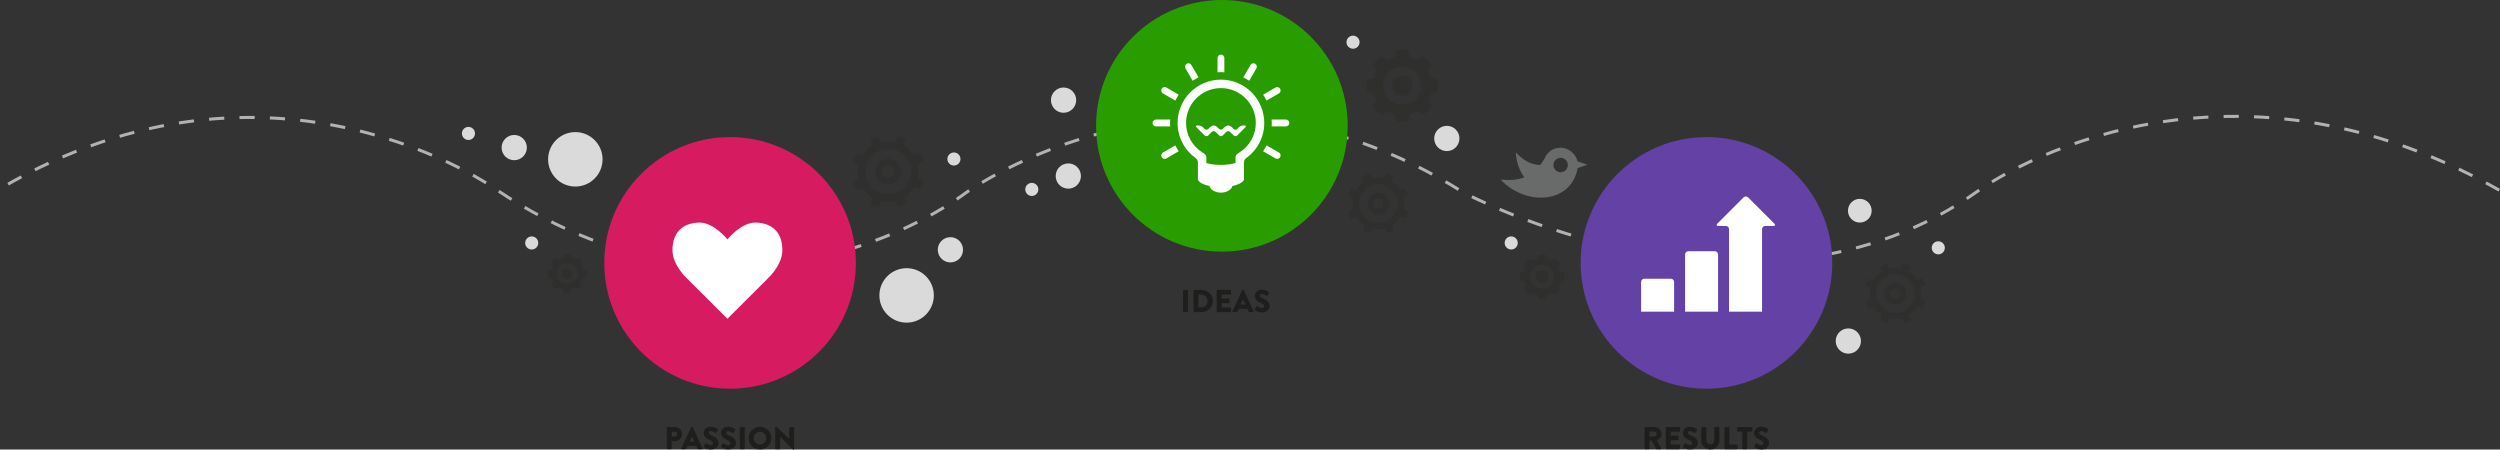 <svg xmlns="http://www.w3.org/2000/svg" width="2054.647" height="369.426" viewBox="0 0 2054.647 369.426"><rect x="0" y="0" width="2054.647" height="369.426" fill="#333333" stroke="none"/><circle fill="#DADADA" cx="745.105" cy="242.789" r="22.377"/><circle fill="#DADADA" cx="472.843" cy="130.94" r="22.377"/><circle fill="#DADADA" cx="422.621" cy="121.294" r="10.377"/><circle fill="#DADADA" cx="781.104" cy="205.291" r="10.378"/><circle fill="#DADADA" cx="1189.083" cy="113.794" r="10.378"/><circle fill="#DADADA" cx="874.099" cy="82.296" r="10.378"/><circle fill="#DADADA" cx="878" cy="144.675" r="10.378"/><circle fill="#DADADA" cx="1519.066" cy="280.287" r="10.378"/><circle fill="#DADADA" cx="1593" cy="203.676" r="5.378"/><circle fill="#DADADA" cx="1112" cy="34.675" r="5.378"/><circle fill="#DADADA" cx="848" cy="155.676" r="5.378"/><circle fill="#DADADA" cx="385" cy="109.675" r="5.378"/><circle fill="#DADADA" cx="1528.5" cy="173.176" r="9.748"/><circle fill="#DADADA" cx="1242" cy="199.676" r="5.378"/><circle fill="#DADADA" cx="784" cy="130.675" r="5.378"/><circle fill="#DADADA" cx="437" cy="199.676" r="5.378"/><path opacity=".2" fill-rule="evenodd" clip-rule="evenodd" fill="#1E1E1C" d="M470.62 224.79c-.002 5.92-9 5.917-8.998-.007.003-5.924 9.002-5.918 8.997.006zm3.996.003c-.007 11.184-17 11.174-16.993-.014.008-11.184 17-11.175 16.993.013zm4.247 3.355c-.307 1.164-.77 2.268-1.365 3.285l1.637 2.72-3.66 3.653-2.72-1.635c-1.018.597-2.122 1.056-3.29 1.362l-.768 3.082-5.17-.004-.77-3.082c-1.167-.31-2.267-.77-3.284-1.365l-2.72 1.635-3.655-3.66 1.637-2.72c-.595-1.02-1.057-2.122-1.362-3.29l-3.078-.766v-5.174l3.082-.766c.31-1.164.77-2.268 1.366-3.285l-1.635-2.725 3.66-3.648 2.72 1.633c1.016-.594 2.12-1.057 3.288-1.36l.768-3.08 5.174.003.764 3.082c1.166.305 2.27.77 3.286 1.365l2.722-1.633 3.655 3.658-1.636 2.72c.592 1.015 1.054 2.12 1.358 3.29l3.08.766-.005 5.172-3.08.768zM1160.783 70.42c-.002 10.97-16.676 10.965-16.67-.01.007-10.977 16.68-10.966 16.67.01zm7.406.007c-.014 20.722-31.498 20.704-31.487-.024.017-20.722 31.497-20.705 31.486.024zm7.87 6.217c-.57 2.158-1.427 4.203-2.53 6.09l3.032 5.035-6.782 6.77-5.04-3.03c-1.885 1.104-3.93 1.956-6.097 2.523l-1.42 5.71-9.582-.006-1.42-5.71c-2.165-.573-4.202-1.43-6.088-2.53l-5.04 3.027-6.772-6.78 3.032-5.042c-1.102-1.886-1.958-3.932-2.524-6.093l-5.703-1.42.002-9.587 5.71-1.42c.57-2.155 1.425-4.2 2.53-6.087l-3.03-5.047 6.78-6.763 5.042 3.025c1.88-1.1 3.928-1.955 6.092-2.517l1.422-5.71 9.586.006 1.415 5.71c2.16.566 4.205 1.43 6.09 2.53l5.042-3.026 6.772 6.78-3.03 5.04c1.098 1.88 1.953 3.926 2.518 6.094l5.707 1.42-.01 9.58-5.706 1.426zM1272.657 227.42c0 6.855-10.42 6.852-10.417-.008.004-6.857 10.423-6.85 10.417.008zm4.628.004c-.008 12.95-19.682 12.938-19.676-.016.01-12.95 19.682-12.937 19.675.016zm4.918 3.885c-.355 1.35-.892 2.626-1.58 3.804l1.894 3.146-4.237 4.232-3.15-1.895c-1.178.69-2.456 1.223-3.81 1.578l-.888 3.566h-5.987l-.89-3.57c-1.35-.358-2.624-.894-3.803-1.58l-3.15 1.892-4.23-4.236 1.896-3.152c-.688-1.178-1.224-2.455-1.578-3.807l-3.563-.887v-5.99l3.568-.887c.357-1.348.892-2.625 1.582-3.805l-1.893-3.154 4.236-4.225 3.15 1.89c1.176-.686 2.455-1.223 3.808-1.572l.888-3.568 5.99.004.885 3.568c1.352.354 2.63.893 3.806 1.58l3.15-1.89 4.233 4.235-1.895 3.15c.687 1.174 1.22 2.453 1.573 3.807l3.566.887-.006 5.99-3.565.89zM712.644 148.327c4.05 9.53 15.064 13.985 24.607 9.935 9.54-4.055 13.987-15.067 9.94-24.608-4.057-9.54-15.07-13.988-24.61-9.936-9.538 4.05-13.99 15.066-9.936 24.61zm7.568-3.218c2.276 5.353 8.465 7.852 13.82 5.575 5.36-2.276 7.856-8.457 5.582-13.812-2.273-5.363-8.463-7.863-13.818-5.586-5.358 2.278-7.86 8.463-5.584 13.822zm1.19-33.18l2.59 4.833c3.827-.938 7.733-.934 11.418-.097l2.504-4.88 6.528 2.634-1.59 5.25c3.234 1.962 6.046 4.674 8.147 8.005l5.223-1.68 2.748 6.48-4.835 2.592c.94 3.826.936 7.725.102 11.416l4.88 2.504-2.637 6.528-5.25-1.586c-1.958 3.235-4.67 6.044-8.005 8.142l1.682 5.225-6.482 2.752-2.584-4.84c-3.833.946-7.733.94-11.42.103l-2.505 4.88-6.53-2.638 1.59-5.252c-3.233-1.96-6.042-4.666-8.142-8.002l-5.224 1.685-2.752-6.487 4.835-2.59c-.94-3.827-.938-7.73-.1-11.412l-4.884-2.508 2.638-6.527 5.248 1.592c1.96-3.237 4.668-6.052 8.008-8.148l-1.682-5.22 6.48-2.753zm3.885 31.02c1.084 2.563 4.037 3.75 6.593 2.67 2.557-1.088 3.746-4.042 2.664-6.598-1.09-2.556-4.04-3.748-6.6-2.664-2.552 1.09-3.74 4.042-2.657 6.593zM1118.162 173.418c3.425 8.062 12.744 11.83 20.814 8.402 8.07-3.428 11.832-12.744 8.408-20.814-3.432-8.072-12.747-11.833-20.816-8.405-8.068 3.425-11.834 12.746-8.406 20.818zm6.402-2.72c1.926 4.528 7.16 6.642 11.69 4.716 4.533-1.926 6.646-7.154 4.722-11.684-1.924-4.537-7.158-6.652-11.69-4.727-4.53 1.93-6.646 7.16-4.722 11.694zm1.006-28.068l2.19 4.088c3.24-.795 6.543-.79 9.66-.082l2.118-4.13 5.52 2.23-1.343 4.44c2.734 1.66 5.113 3.954 6.89 6.772l4.42-1.42 2.325 5.482-4.092 2.19c.796 3.237.792 6.536.086 9.66l4.13 2.116-2.23 5.52-4.44-1.34c-1.658 2.737-3.95 5.114-6.773 6.888l1.423 4.418-5.482 2.328-2.185-4.092c-3.244.8-6.543.795-9.662.088l-2.117 4.127-5.525-2.232 1.347-4.44c-2.735-1.658-5.11-3.947-6.888-6.77l-4.42 1.424-2.327-5.486 4.09-2.19c-.794-3.237-.792-6.54-.085-9.653l-4.13-2.123 2.232-5.52 4.438 1.344c1.658-2.738 3.95-5.12 6.774-6.893l-1.423-4.415 5.48-2.328zm3.287 26.24c.917 2.167 3.415 3.173 5.577 2.26 2.163-.923 3.17-3.42 2.253-5.583-.922-2.162-3.417-3.17-5.582-2.254-2.16.922-3.165 3.42-2.248 5.578zM1543.185 247.363c3.425 8.062 12.744 11.83 20.815 8.402 8.068-3.428 11.832-12.744 8.408-20.816-3.432-8.07-12.748-11.833-20.816-8.403-8.07 3.424-11.834 12.744-8.407 20.816zm6.403-2.722c1.925 4.53 7.16 6.644 11.69 4.718 4.532-1.926 6.646-7.152 4.722-11.682-1.924-4.54-7.158-6.652-11.69-4.727s-6.648 7.157-4.722 11.69zm1.006-28.064l2.19 4.086c3.238-.793 6.542-.79 9.66-.082l2.117-4.127 5.523 2.23-1.345 4.44c2.735 1.658 5.114 3.953 6.892 6.77l4.418-1.42 2.326 5.48-4.092 2.193c.795 3.236.79 6.533.086 9.656l4.13 2.12-2.23 5.52-4.442-1.342c-1.656 2.738-3.95 5.113-6.77 6.887l1.42 4.42-5.48 2.328-2.187-4.092c-3.245.8-6.544.795-9.663.086l-2.118 4.128-5.526-2.232 1.346-4.44c-2.735-1.66-5.11-3.95-6.888-6.77l-4.418 1.423-2.328-5.487 4.09-2.19c-.794-3.24-.792-6.54-.084-9.653l-4.13-2.123 2.23-5.52 4.44 1.345c1.658-2.738 3.95-5.12 6.773-6.893l-1.422-4.415 5.48-2.33zm3.287 26.24c.917 2.166 3.415 3.17 5.577 2.258 2.163-.922 3.17-3.42 2.254-5.582-.92-2.162-3.417-3.17-5.58-2.254-2.16.922-3.167 3.42-2.25 5.578z"/><path opacity=".4" fill-rule="evenodd" clip-rule="evenodd" fill="#BABBBC" d="M1282.604 129.704c3.272 0 5.922 2.648 5.922 5.92 0 3.273-2.65 5.924-5.922 5.924-3.27 0-5.923-2.65-5.923-5.924.002-3.27 2.653-5.92 5.924-5.92zm-29.893 16.037c-4.043-5.705-6.645-12.867-6.914-20.504 5.606 5.86 11.636 10.187 19.974 10.396 1.283-1.64 2.533-3.482 3.74-5.547 2.157-5.097 6.744-8.674 13.095-8.674 6.35 0 12.506 4.796 13.89 11.193l8.28 2.79-8.18 2.766c-5.386 29.916-43.134 31.135-63.25 9.47 6.897.656 13.388.458 19.366-1.89z"/><path fill="none" stroke="#B3B2B2" stroke-width="2.499" stroke-miterlimit="10" stroke-dasharray="12.496" d="M2054.03 156.297c-239.99-136.493-427.48 0-427.48 0-184.49 131.994-424.48 1.5-424.48 1.5-218.988-137.994-409.478 1.5-409.478 1.5s-175.49 136.494-383.98-3c0 0-182.99-133.494-407.98-1.5"/><path fill="#D71B60" d="M703.417 216.06c0 57.104-46.29 103.394-103.396 103.394s-103.397-46.29-103.397-103.395 46.293-103.4 103.398-103.4 103.397 46.293 103.397 103.4z"/><circle fill="#299d00" cx="1004.229" cy="103.399" r="103.397"/><circle fill="#6441A5" cx="1402.468" cy="216.059" r="103.398"/><g fill="#1E1E1C"><path d="M548.016 351.46c0-.26.208-.495.494-.495h6.267c3.198 0 5.824 2.6 5.824 5.746 0 3.226-2.625 5.852-5.797 5.852h-2.73v6.11c0 .26-.234.494-.494.494h-3.07c-.285 0-.493-.234-.493-.494V351.46zm6.526 7.306c1.118 0 2.055-.885 2.055-2.055 0-1.09-.937-1.923-2.055-1.923h-2.47v3.98h2.47zM559.95 368.49l8.138-17.5c.078-.155.26-.285.442-.285h.26c.183 0 .364.13.442.285l8.138 17.5c.156.338-.052.676-.44.676h-2.888c-.468 0-.676-.156-.91-.65l-.936-2.055h-7.072l-.936 2.08c-.13.313-.416.626-.937.626h-2.86c-.388 0-.596-.338-.44-.677zm10.687-5.564l-1.977-4.29h-.026l-1.95 4.29h3.953zM578.46 366.695l1.224-2.158c.208-.338.702-.285.884-.156.104.054 1.977 1.432 3.692 1.432 1.04 0 1.794-.65 1.794-1.56 0-1.093-.91-1.925-2.678-2.627-2.236-.884-5.045-2.626-5.045-5.746 0-2.575 2.003-5.175 6.008-5.175 2.704 0 4.784 1.378 5.563 1.95.313.182.262.65.157.83l-1.326 2.004c-.18.285-.648.52-.883.337-.234-.13-2.132-1.56-3.718-1.56-.938 0-1.64.623-1.64 1.325 0 .962.78 1.69 2.834 2.522 2.028.806 5.253 2.393 5.253 5.928 0 2.68-2.314 5.383-6.137 5.383-3.38 0-5.252-1.404-5.85-2.002-.26-.26-.337-.363-.13-.728zM592.71 366.695l1.222-2.158c.208-.338.702-.285.884-.156.104.054 1.977 1.432 3.692 1.432 1.04 0 1.794-.65 1.794-1.56 0-1.093-.91-1.925-2.678-2.627-2.236-.884-5.045-2.626-5.045-5.746 0-2.575 2-5.175 6.006-5.175 2.704 0 4.784 1.378 5.563 1.95.31.182.26.65.155.83l-1.326 2.004c-.183.285-.65.52-.885.337-.234-.13-2.132-1.56-3.718-1.56-.937 0-1.64.623-1.64 1.325 0 .962.78 1.69 2.835 2.522 2.028.806 5.253 2.393 5.253 5.928 0 2.68-2.314 5.383-6.137 5.383-3.38 0-5.252-1.404-5.85-2.002-.26-.26-.337-.363-.13-.728zM607.997 351.46c0-.26.234-.495.494-.495h3.12c.26 0 .495.234.495.494v17.212c0 .26-.234.494-.494.494h-3.12c-.26 0-.493-.234-.493-.494V351.46zM624.585 350.705c5.2 0 9.36 4.186 9.36 9.387 0 5.2-4.16 9.334-9.36 9.334s-9.334-4.135-9.334-9.334c0-5.2 4.135-9.387 9.335-9.387zm0 14.56c2.86 0 5.2-2.34 5.2-5.173 0-2.86-2.34-5.227-5.2-5.227-2.834 0-5.174 2.365-5.174 5.227 0 2.834 2.34 5.174 5.175 5.174zM637.064 351.173c0-.26.233-.468.494-.468h.65l10.374 9.984h.025v-9.23c0-.26.208-.495.494-.495h3.12c.26 0 .495.234.495.494v17.497c0 .26-.234.47-.494.47h-.415c-.078 0-.286-.08-.338-.132l-10.27-10.322h-.026v9.7c0 .26-.207.493-.493.493h-3.095c-.26 0-.494-.234-.494-.494l-.024-17.5z"/></g><g fill="#1E1E1C"><path d="M972.27 238.8c0-.26.235-.493.495-.493h3.12c.26 0 .494.234.494.494v17.214c0 .26-.234.494-.495.494h-3.12c-.26 0-.494-.234-.494-.494V238.8zM980.852 238.8c0-.26.208-.493.468-.493h6.345c5.018 0 9.126 4.082 9.126 9.074 0 5.046-4.107 9.128-9.125 9.128h-6.345c-.26 0-.468-.234-.468-.494V238.8zm6.55 13.86c2.94 0 5.07-2.314 5.07-5.28 0-2.937-2.13-5.25-5.07-5.25h-2.495v10.53h2.496zM999.96 238.8c0-.26.21-.493.495-.493h10.765c.286 0 .494.234.494.494v2.835c0 .26-.208.494-.494.494h-7.202v3.224h5.928c.26 0 .494.233.494.493v2.835c0 .285-.233.493-.494.493h-5.928v3.51h7.202c.286 0 .494.234.494.495v2.834c0 .26-.208.494-.494.494h-10.765c-.286 0-.494-.234-.494-.494V238.8zM1012.857 255.83l8.138-17.498c.078-.155.26-.285.442-.285h.26c.183 0 .364.13.442.285l8.137 17.5c.156.338-.052.676-.44.676h-2.888c-.47 0-.677-.156-.91-.65l-.937-2.055h-7.072l-.935 2.08c-.13.312-.416.625-.937.625h-2.86c-.39 0-.597-.338-.44-.677zm10.687-5.562l-1.977-4.29h-.026l-1.948 4.29h3.952zM1031.368 254.037l1.223-2.158c.21-.34.703-.286.885-.157.104.053 1.977 1.43 3.692 1.43 1.04 0 1.794-.65 1.794-1.56 0-1.092-.91-1.924-2.677-2.626-2.236-.884-5.045-2.626-5.045-5.746 0-2.573 2.002-5.173 6.007-5.173 2.704 0 4.784 1.378 5.563 1.95.312.182.26.65.156.83l-1.326 2.004c-.182.287-.65.52-.884.34-.234-.13-2.132-1.56-3.718-1.56-.937 0-1.64.622-1.64 1.324 0 .962.78 1.69 2.835 2.522 2.03.806 5.254 2.393 5.254 5.928 0 2.68-2.314 5.383-6.137 5.383-3.38 0-5.252-1.404-5.85-2.002-.26-.26-.337-.364-.13-.728z"/></g><g fill="#1E1E1C"><path d="M1351.585 351.46c0-.26.208-.495.494-.495h7.773c3.12 0 5.668 2.52 5.668 5.616 0 2.393-1.585 4.317-3.847 5.227l3.562 6.605c.183.338 0 .754-.44.754h-3.46c-.208 0-.363-.13-.416-.234l-3.46-6.89h-1.793v6.63c0 .26-.233.494-.494.494h-3.094c-.287 0-.495-.234-.495-.494V351.46zm7.93 7.28c1.066 0 1.977-.99 1.977-2.08 0-1.094-.91-1.977-1.976-1.977h-3.85v4.056h3.85zM1369.005 351.46c0-.26.208-.495.494-.495h10.764c.286 0 .494.234.494.494v2.833c0 .26-.208.494-.494.494h-7.202v3.225h5.928c.26 0 .494.233.494.493v2.835c0 .285-.234.493-.494.493h-5.928v3.51h7.202c.286 0 .494.234.494.495v2.834c0 .26-.208.494-.494.494H1369.5c-.287 0-.495-.234-.495-.494V351.46zM1383.2 366.695l1.223-2.158c.208-.338.702-.285.884-.156.104.054 1.977 1.432 3.692 1.432 1.04 0 1.793-.65 1.793-1.56 0-1.093-.91-1.925-2.678-2.627-2.236-.884-5.045-2.626-5.045-5.746 0-2.575 2.003-5.175 6.007-5.175 2.704 0 4.784 1.378 5.564 1.95.313.182.26.65.156.83l-1.326 2.004c-.182.285-.65.52-.884.337-.233-.13-2.132-1.56-3.718-1.56-.937 0-1.64.623-1.64 1.325 0 .962.78 1.69 2.836 2.522 2.027.806 5.252 2.393 5.252 5.928 0 2.68-2.314 5.383-6.137 5.383-3.38 0-5.253-1.404-5.85-2.002-.26-.26-.337-.363-.13-.728zM1398.23 351.46c0-.26.233-.495.493-.495h3.198c.287 0 .495.234.495.494v10.53c0 1.82 1.352 3.275 3.198 3.275 1.872 0 3.25-1.456 3.25-3.276v-10.53c0-.26.208-.495.494-.495h3.198c.26 0 .494.234.494.494v10.737c0 3.952-3.33 7.23-7.438 7.23-4.082 0-7.385-3.277-7.385-7.23V351.46zM1417.234 351.46c0-.26.208-.495.494-.495h3.094c.26 0 .494.234.494.494v13.884h6.188c.286 0 .494.233.494.494v2.834c0 .26-.208.494-.494.494h-9.776c-.286 0-.494-.234-.494-.494V351.46zM1431.872 354.787h-3.718c-.286 0-.494-.234-.494-.494v-2.834c0-.26.208-.495.494-.495h11.544c.286 0 .494.234.494.494v2.833c0 .26-.208.494-.494.494h-3.718v13.885c0 .26-.234.494-.494.494h-3.12c-.26 0-.494-.234-.494-.494v-13.885zM1441.752 366.695l1.222-2.158c.208-.338.702-.285.885-.156.103.054 1.975 1.432 3.69 1.432 1.04 0 1.795-.65 1.795-1.56 0-1.093-.91-1.925-2.68-2.627-2.235-.884-5.043-2.626-5.043-5.746 0-2.575 2.002-5.175 6.006-5.175 2.704 0 4.784 1.378 5.564 1.95.312.182.26.65.156.83l-1.326 2.004c-.182.285-.65.52-.884.337-.234-.13-2.133-1.56-3.72-1.56-.935 0-1.637.623-1.637 1.325 0 .962.78 1.69 2.835 2.522 2.028.806 5.252 2.393 5.252 5.928 0 2.68-2.313 5.383-6.136 5.383-3.38 0-5.25-1.404-5.85-2.002-.258-.26-.336-.363-.128-.728z"/></g><path fill="#FFF" d="M620.515 182.938c-11.498 0-22.682 13.795-22.682 13.795s-11.184-13.795-22.682-13.795c-11.5 0-22.475 5.75-22.475 22.684 0 12.02 11.29 22.578 11.29 22.578l33.867 33.762L631.7 228.2s11.29-10.56 11.29-22.578c0-16.934-10.975-22.684-22.475-22.684zM980.163 66.36c1.547-1.04 3.19-1.94 4.87-2.77l-5.88-10.177c-.773-1.34-2.49-1.793-3.824-1.027-1.335.772-1.8 2.487-1.024 3.827l5.857 10.146zm-24.38 10.43l10.173 5.87c.834-1.683 1.732-3.322 2.77-4.865l-10.144-5.857c-1.335-.77-3.05-.316-3.823 1.023-.776 1.34-.31 3.052 1.022 3.83zm76.78-20.576c.773-1.34.31-3.055-1.025-3.827-1.34-.766-3.05-.312-3.824 1.027l-5.88 10.176c1.68.83 3.324 1.73 4.872 2.77l5.856-10.146zm18.514 20.575c1.334-.778 1.8-2.49 1.024-3.83-.773-1.34-2.49-1.792-3.82-1.022l-10.147 5.857c1.036 1.543 1.938 3.187 2.77 4.866l10.174-5.87zm-89.445 24.273c0-.943.082-1.87.14-2.8H950.03c-1.547 0-2.798 1.256-2.798 2.8 0 1.546 1.25 2.8 2.798 2.8h11.708c-.066-.93-.104-1.86-.104-2.8zm44.598-41.654V47.66c0-1.547-1.253-2.8-2.8-2.8-1.54 0-2.8 1.253-2.8 2.8v11.75c.935-.068 1.854-.145 2.808-.145.942 0 1.864.077 2.792.144zm50.6 38.853h-11.74c.058.932.138 1.857.138 2.8 0 .94-.036 1.87-.104 2.8h11.707c1.55 0 2.802-1.253 2.802-2.8 0-1.543-1.253-2.8-2.8-2.8zm-5.753 27.076l-10.158-5.865c-.827 1.676-1.772 3.294-2.808 4.845l10.167 5.87c.44.256.92.374 1.39.374.974 0 1.91-.5 2.432-1.4.775-1.338.31-3.05-1.025-3.825zm-95.295 0c-1.333.776-1.798 2.486-1.023 3.827.52.898 1.458 1.4 2.43 1.4.472 0 .957-.122 1.393-.377l10.167-5.868c-1.04-1.554-1.98-3.172-2.807-4.844l-10.16 5.86zm66.037-22.207c-1.194 0-2.85.688-3.7 1.536l-1.258 1.256c-.842.843-2.21.843-3.06 0l-1.26-1.26c-.846-.85-2.26-1.533-3.167-1.533-.89 0-2.307.685-3.153 1.532l-1.26 1.26c-.847.844-2.22.844-3.065 0l-1.26-1.256c-.84-.85-2.254-1.537-3.152-1.537s-2.314.688-3.162 1.536l-1.26 1.256c-.85.843-2.218.843-3.064 0l-1.253-1.257c-.848-.85-2.5-1.537-3.7-1.537h-1.04c-1.19 0-1.48.688-.633 1.536l6.625 6.623c.846.847 2.215.847 3.062 0l2.89-2.885c.84-.848 2.21-.848 3.06 0l2.886 2.885c.847.847 2.22.847 3.066 0l2.887-2.885c.85-.848 2.22-.848 3.06 0l2.895 2.888c.848.844 2.217.844 3.064-.003l6.624-6.624c.848-.85.56-1.537-.635-1.537h-1.04zm-18.382-37.676c-19.674 0-35.617 15.948-35.617 35.606 0 11.98 5.924 22.538 14.987 28.99.92.66 1.694 2.046 1.71 3.184v14.933h.308c.995 2.01 4.45 3.712 9.22 4.7.728 3.09 4.632 5.458 9.394 5.458 4.74 0 8.655-2.37 9.392-5.46 4.752-.986 8.215-2.687 9.2-4.698h.32v-14.907c0-1.138.786-2.55 1.716-3.212 9.055-6.453 14.97-17.008 14.97-28.986 0-19.66-15.936-35.607-35.6-35.607zm15.213 59.856l-1.524.966c-.97.61-1.73 2.102-1.73 3.395v4.317c-3.257.96-7.414 1.54-11.957 1.54-4.556 0-8.712-.58-11.968-1.54v-4.317c0-1.294-.758-2.786-1.73-3.396l-1.52-.967c-8.42-5.286-13.445-14.353-13.445-24.25 0-15.8 12.857-28.658 28.662-28.658 15.802 0 28.657 12.857 28.657 28.658 0 9.894-5.03 18.96-13.446 24.25zM1373.183 229.062h-21.73c-1.485 0-2.688 1.205-2.688 2.69v24.413h27.11v-24.412c0-1.485-1.205-2.69-2.692-2.69zm36.146-22.59h-21.73c-1.486 0-2.688 1.202-2.688 2.688v47.006h27.11V209.16c0-1.486-1.207-2.69-2.693-2.69zm38.827 49.694v-67.764c0-1.488 1.205-2.69 2.692-2.69h6.646c1.486 0 1.84-.855.795-1.903l-21.55-21.548c-1.055-1.05-2.754-1.05-3.806 0l-21.545 21.547c-1.054 1.048-.698 1.9.788 1.9h6.186c1.49 0 2.69 1.204 2.69 2.692v67.764h27.103z"/></svg>